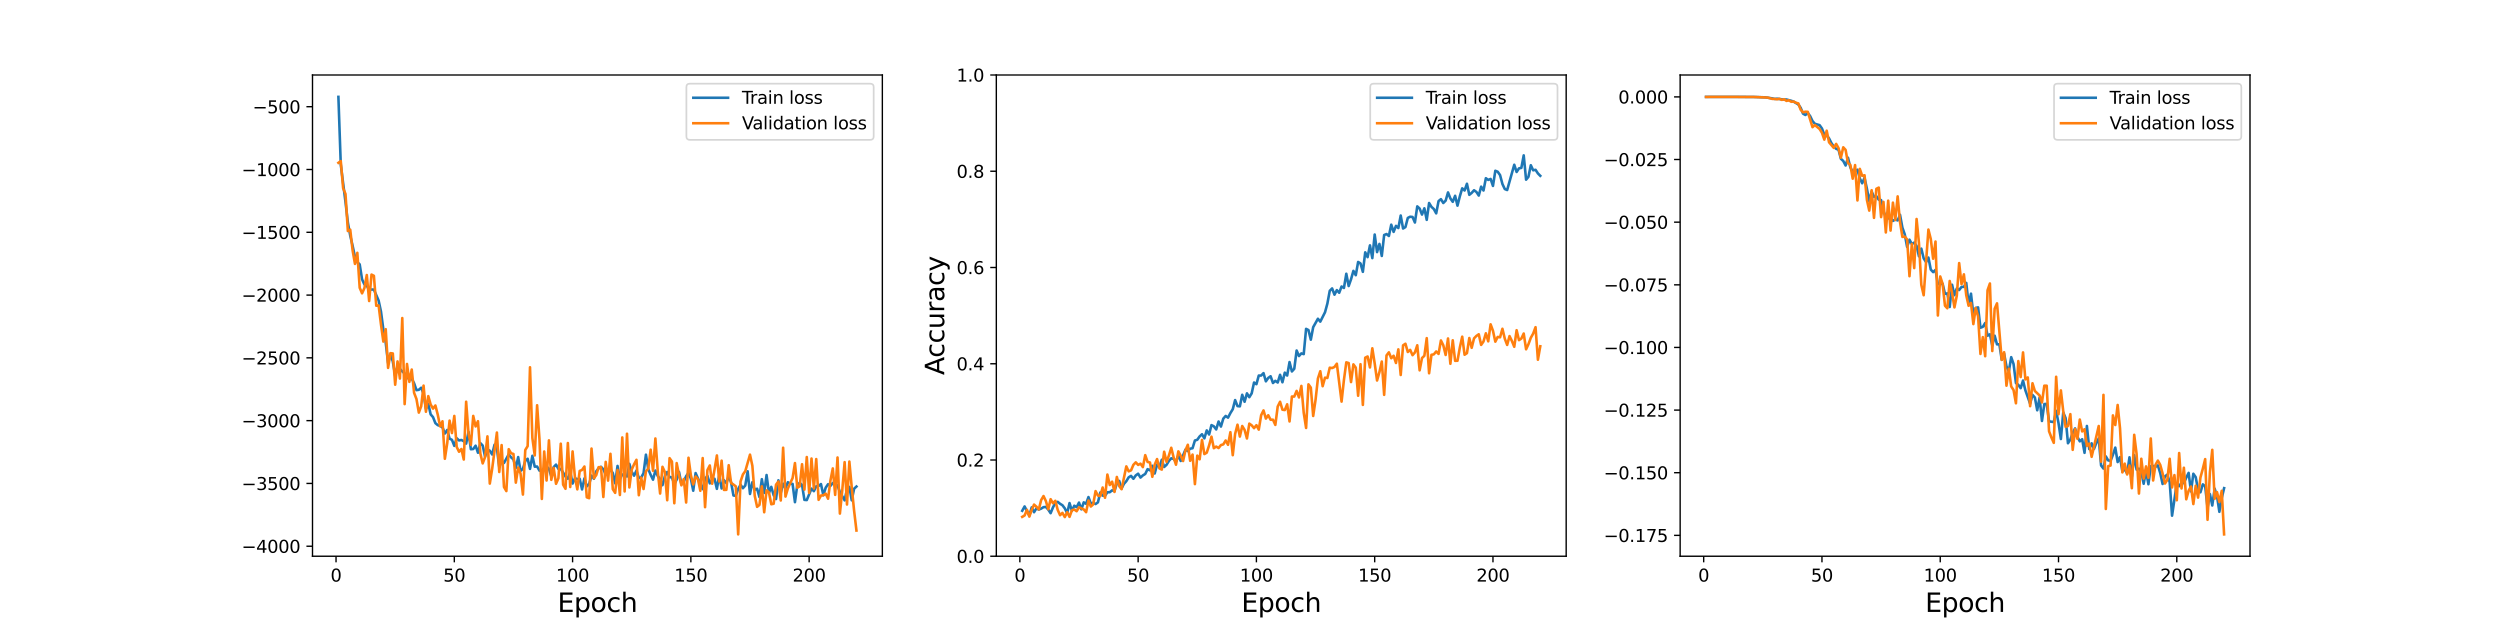 <?xml version="1.0" encoding="utf-8" standalone="no"?>
<!DOCTYPE svg PUBLIC "-//W3C//DTD SVG 1.1//EN"
  "http://www.w3.org/Graphics/SVG/1.1/DTD/svg11.dtd">
<svg height="360pt" version="1.1" viewBox="0 0 1440 360" width="1440pt" xmlns="http://www.w3.org/2000/svg" xmlns:xlink="http://www.w3.org/1999/xlink">
 <defs>
  <style type="text/css">*{stroke-linecap:butt;stroke-linejoin:round;}</style>
 </defs>
 <g id="figure_1">
  <g id="patch_1">
   <path d="M 0 360 
L 1440 360 
L 1440 0 
L 0 0 
z
" style="fill:#ffffff;"/>
  </g>
  <g id="axes_1">
   <g id="patch_2">
    <path d="M 180 320.4 
L 508.235 320.4 
L 508.235 43.2 
L 180 43.2 
z
" style="fill:#ffffff;"/>
   </g>
   <g id="matplotlib.axis_1">
    <g id="xtick_1">
     <g id="line2d_1">
      <defs>
       <path d="M 0 0 
L 0 3.5 
" id="m693c38eba0" style="stroke:#000000;stroke-width:0.8;"/>
      </defs>
      <g>
       <use style="stroke:#000000;stroke-width:0.8;" x="193.557" xlink:href="#m693c38eba0" y="320.4"/>
      </g>
     </g>
     <g id="text_1">
      <!-- 0 -->
      <g transform="translate(190.376 334.998)scale(0.1 -0.1)">
       <defs>
        <path d="M 2034 4250 
Q 1547 4250 1301 3770 
Q 1056 3291 1056 2328 
Q 1056 1369 1301 889 
Q 1547 409 2034 409 
Q 2525 409 2770 889 
Q 3016 1369 3016 2328 
Q 3016 3291 2770 3770 
Q 2525 4250 2034 4250 
z
M 2034 4750 
Q 2819 4750 3233 4129 
Q 3647 3509 3647 2328 
Q 3647 1150 3233 529 
Q 2819 -91 2034 -91 
Q 1250 -91 836 529 
Q 422 1150 422 2328 
Q 422 3509 836 4129 
Q 1250 4750 2034 4750 
z
" id="DejaVuSans-30" transform="scale(0.016)"/>
       </defs>
       <use xlink:href="#DejaVuSans-30"/>
      </g>
     </g>
    </g>
    <g id="xtick_2">
     <g id="line2d_2">
      <g>
       <use style="stroke:#000000;stroke-width:0.8;" x="261.684" xlink:href="#m693c38eba0" y="320.4"/>
      </g>
     </g>
     <g id="text_2">
      <!-- 50 -->
      <g transform="translate(255.322 334.998)scale(0.1 -0.1)">
       <defs>
        <path d="M 691 4666 
L 3169 4666 
L 3169 4134 
L 1269 4134 
L 1269 2991 
Q 1406 3038 1543 3061 
Q 1681 3084 1819 3084 
Q 2600 3084 3056 2656 
Q 3513 2228 3513 1497 
Q 3513 744 3044 326 
Q 2575 -91 1722 -91 
Q 1428 -91 1123 -41 
Q 819 9 494 109 
L 494 744 
Q 775 591 1075 516 
Q 1375 441 1709 441 
Q 2250 441 2565 725 
Q 2881 1009 2881 1497 
Q 2881 1984 2565 2268 
Q 2250 2553 1709 2553 
Q 1456 2553 1204 2497 
Q 953 2441 691 2322 
L 691 4666 
z
" id="DejaVuSans-35" transform="scale(0.016)"/>
       </defs>
       <use xlink:href="#DejaVuSans-35"/>
       <use x="63.623" xlink:href="#DejaVuSans-30"/>
      </g>
     </g>
    </g>
    <g id="xtick_3">
     <g id="line2d_3">
      <g>
       <use style="stroke:#000000;stroke-width:0.8;" x="329.811" xlink:href="#m693c38eba0" y="320.4"/>
      </g>
     </g>
     <g id="text_3">
      <!-- 100 -->
      <g transform="translate(320.267 334.998)scale(0.1 -0.1)">
       <defs>
        <path d="M 794 531 
L 1825 531 
L 1825 4091 
L 703 3866 
L 703 4441 
L 1819 4666 
L 2450 4666 
L 2450 531 
L 3481 531 
L 3481 0 
L 794 0 
L 794 531 
z
" id="DejaVuSans-31" transform="scale(0.016)"/>
       </defs>
       <use xlink:href="#DejaVuSans-31"/>
       <use x="63.623" xlink:href="#DejaVuSans-30"/>
       <use x="127.246" xlink:href="#DejaVuSans-30"/>
      </g>
     </g>
    </g>
    <g id="xtick_4">
     <g id="line2d_4">
      <g>
       <use style="stroke:#000000;stroke-width:0.8;" x="397.938" xlink:href="#m693c38eba0" y="320.4"/>
      </g>
     </g>
     <g id="text_4">
      <!-- 150 -->
      <g transform="translate(388.394 334.998)scale(0.1 -0.1)">
       <use xlink:href="#DejaVuSans-31"/>
       <use x="63.623" xlink:href="#DejaVuSans-35"/>
       <use x="127.246" xlink:href="#DejaVuSans-30"/>
      </g>
     </g>
    </g>
    <g id="xtick_5">
     <g id="line2d_5">
      <g>
       <use style="stroke:#000000;stroke-width:0.8;" x="466.065" xlink:href="#m693c38eba0" y="320.4"/>
      </g>
     </g>
     <g id="text_5">
      <!-- 200 -->
      <g transform="translate(456.521 334.998)scale(0.1 -0.1)">
       <defs>
        <path d="M 1228 531 
L 3431 531 
L 3431 0 
L 469 0 
L 469 531 
Q 828 903 1448 1529 
Q 2069 2156 2228 2338 
Q 2531 2678 2651 2914 
Q 2772 3150 2772 3378 
Q 2772 3750 2511 3984 
Q 2250 4219 1831 4219 
Q 1534 4219 1204 4116 
Q 875 4013 500 3803 
L 500 4441 
Q 881 4594 1212 4672 
Q 1544 4750 1819 4750 
Q 2544 4750 2975 4387 
Q 3406 4025 3406 3419 
Q 3406 3131 3298 2873 
Q 3191 2616 2906 2266 
Q 2828 2175 2409 1742 
Q 1991 1309 1228 531 
z
" id="DejaVuSans-32" transform="scale(0.016)"/>
       </defs>
       <use xlink:href="#DejaVuSans-32"/>
       <use x="63.623" xlink:href="#DejaVuSans-30"/>
       <use x="127.246" xlink:href="#DejaVuSans-30"/>
      </g>
     </g>
    </g>
    <g id="text_6">
     <!-- Epoch -->
     <g transform="translate(321.151 352.476)scale(0.15 -0.15)">
      <defs>
       <path d="M 628 4666 
L 3578 4666 
L 3578 4134 
L 1259 4134 
L 1259 2753 
L 3481 2753 
L 3481 2222 
L 1259 2222 
L 1259 531 
L 3634 531 
L 3634 0 
L 628 0 
L 628 4666 
z
" id="DejaVuSans-45" transform="scale(0.016)"/>
       <path d="M 1159 525 
L 1159 -1331 
L 581 -1331 
L 581 3500 
L 1159 3500 
L 1159 2969 
Q 1341 3281 1617 3432 
Q 1894 3584 2278 3584 
Q 2916 3584 3314 3078 
Q 3713 2572 3713 1747 
Q 3713 922 3314 415 
Q 2916 -91 2278 -91 
Q 1894 -91 1617 61 
Q 1341 213 1159 525 
z
M 3116 1747 
Q 3116 2381 2855 2742 
Q 2594 3103 2138 3103 
Q 1681 3103 1420 2742 
Q 1159 2381 1159 1747 
Q 1159 1113 1420 752 
Q 1681 391 2138 391 
Q 2594 391 2855 752 
Q 3116 1113 3116 1747 
z
" id="DejaVuSans-70" transform="scale(0.016)"/>
       <path d="M 1959 3097 
Q 1497 3097 1228 2736 
Q 959 2375 959 1747 
Q 959 1119 1226 758 
Q 1494 397 1959 397 
Q 2419 397 2687 759 
Q 2956 1122 2956 1747 
Q 2956 2369 2687 2733 
Q 2419 3097 1959 3097 
z
M 1959 3584 
Q 2709 3584 3137 3096 
Q 3566 2609 3566 1747 
Q 3566 888 3137 398 
Q 2709 -91 1959 -91 
Q 1206 -91 779 398 
Q 353 888 353 1747 
Q 353 2609 779 3096 
Q 1206 3584 1959 3584 
z
" id="DejaVuSans-6f" transform="scale(0.016)"/>
       <path d="M 3122 3366 
L 3122 2828 
Q 2878 2963 2633 3030 
Q 2388 3097 2138 3097 
Q 1578 3097 1268 2742 
Q 959 2388 959 1747 
Q 959 1106 1268 751 
Q 1578 397 2138 397 
Q 2388 397 2633 464 
Q 2878 531 3122 666 
L 3122 134 
Q 2881 22 2623 -34 
Q 2366 -91 2075 -91 
Q 1284 -91 818 406 
Q 353 903 353 1747 
Q 353 2603 823 3093 
Q 1294 3584 2113 3584 
Q 2378 3584 2631 3529 
Q 2884 3475 3122 3366 
z
" id="DejaVuSans-63" transform="scale(0.016)"/>
       <path d="M 3513 2113 
L 3513 0 
L 2938 0 
L 2938 2094 
Q 2938 2591 2744 2837 
Q 2550 3084 2163 3084 
Q 1697 3084 1428 2787 
Q 1159 2491 1159 1978 
L 1159 0 
L 581 0 
L 581 4863 
L 1159 4863 
L 1159 2956 
Q 1366 3272 1645 3428 
Q 1925 3584 2291 3584 
Q 2894 3584 3203 3211 
Q 3513 2838 3513 2113 
z
" id="DejaVuSans-68" transform="scale(0.016)"/>
      </defs>
      <use xlink:href="#DejaVuSans-45"/>
      <use x="63.184" xlink:href="#DejaVuSans-70"/>
      <use x="126.66" xlink:href="#DejaVuSans-6f"/>
      <use x="187.842" xlink:href="#DejaVuSans-63"/>
      <use x="242.822" xlink:href="#DejaVuSans-68"/>
     </g>
    </g>
   </g>
   <g id="matplotlib.axis_2">
    <g id="ytick_1">
     <g id="line2d_6">
      <defs>
       <path d="M 0 0 
L -3.5 0 
" id="m36fbbfbd11" style="stroke:#000000;stroke-width:0.8;"/>
      </defs>
      <g>
       <use style="stroke:#000000;stroke-width:0.8;" x="180" xlink:href="#m36fbbfbd11" y="314.617"/>
      </g>
     </g>
     <g id="text_7">
      <!-- −4000 -->
      <g transform="translate(139.17 318.416)scale(0.1 -0.1)">
       <defs>
        <path d="M 678 2272 
L 4684 2272 
L 4684 1741 
L 678 1741 
L 678 2272 
z
" id="DejaVuSans-2212" transform="scale(0.016)"/>
        <path d="M 2419 4116 
L 825 1625 
L 2419 1625 
L 2419 4116 
z
M 2253 4666 
L 3047 4666 
L 3047 1625 
L 3713 1625 
L 3713 1100 
L 3047 1100 
L 3047 0 
L 2419 0 
L 2419 1100 
L 313 1100 
L 313 1709 
L 2253 4666 
z
" id="DejaVuSans-34" transform="scale(0.016)"/>
       </defs>
       <use xlink:href="#DejaVuSans-2212"/>
       <use x="83.789" xlink:href="#DejaVuSans-34"/>
       <use x="147.412" xlink:href="#DejaVuSans-30"/>
       <use x="211.035" xlink:href="#DejaVuSans-30"/>
       <use x="274.658" xlink:href="#DejaVuSans-30"/>
      </g>
     </g>
    </g>
    <g id="ytick_2">
     <g id="line2d_7">
      <g>
       <use style="stroke:#000000;stroke-width:0.8;" x="180" xlink:href="#m36fbbfbd11" y="278.454"/>
      </g>
     </g>
     <g id="text_8">
      <!-- −3500 -->
      <g transform="translate(139.17 282.253)scale(0.1 -0.1)">
       <defs>
        <path d="M 2597 2516 
Q 3050 2419 3304 2112 
Q 3559 1806 3559 1356 
Q 3559 666 3084 287 
Q 2609 -91 1734 -91 
Q 1441 -91 1130 -33 
Q 819 25 488 141 
L 488 750 
Q 750 597 1062 519 
Q 1375 441 1716 441 
Q 2309 441 2620 675 
Q 2931 909 2931 1356 
Q 2931 1769 2642 2001 
Q 2353 2234 1838 2234 
L 1294 2234 
L 1294 2753 
L 1863 2753 
Q 2328 2753 2575 2939 
Q 2822 3125 2822 3475 
Q 2822 3834 2567 4026 
Q 2313 4219 1838 4219 
Q 1578 4219 1281 4162 
Q 984 4106 628 3988 
L 628 4550 
Q 988 4650 1302 4700 
Q 1616 4750 1894 4750 
Q 2613 4750 3031 4423 
Q 3450 4097 3450 3541 
Q 3450 3153 3228 2886 
Q 3006 2619 2597 2516 
z
" id="DejaVuSans-33" transform="scale(0.016)"/>
       </defs>
       <use xlink:href="#DejaVuSans-2212"/>
       <use x="83.789" xlink:href="#DejaVuSans-33"/>
       <use x="147.412" xlink:href="#DejaVuSans-35"/>
       <use x="211.035" xlink:href="#DejaVuSans-30"/>
       <use x="274.658" xlink:href="#DejaVuSans-30"/>
      </g>
     </g>
    </g>
    <g id="ytick_3">
     <g id="line2d_8">
      <g>
       <use style="stroke:#000000;stroke-width:0.8;" x="180" xlink:href="#m36fbbfbd11" y="242.29"/>
      </g>
     </g>
     <g id="text_9">
      <!-- −3000 -->
      <g transform="translate(139.17 246.089)scale(0.1 -0.1)">
       <use xlink:href="#DejaVuSans-2212"/>
       <use x="83.789" xlink:href="#DejaVuSans-33"/>
       <use x="147.412" xlink:href="#DejaVuSans-30"/>
       <use x="211.035" xlink:href="#DejaVuSans-30"/>
       <use x="274.658" xlink:href="#DejaVuSans-30"/>
      </g>
     </g>
    </g>
    <g id="ytick_4">
     <g id="line2d_9">
      <g>
       <use style="stroke:#000000;stroke-width:0.8;" x="180" xlink:href="#m36fbbfbd11" y="206.127"/>
      </g>
     </g>
     <g id="text_10">
      <!-- −2500 -->
      <g transform="translate(139.17 209.926)scale(0.1 -0.1)">
       <use xlink:href="#DejaVuSans-2212"/>
       <use x="83.789" xlink:href="#DejaVuSans-32"/>
       <use x="147.412" xlink:href="#DejaVuSans-35"/>
       <use x="211.035" xlink:href="#DejaVuSans-30"/>
       <use x="274.658" xlink:href="#DejaVuSans-30"/>
      </g>
     </g>
    </g>
    <g id="ytick_5">
     <g id="line2d_10">
      <g>
       <use style="stroke:#000000;stroke-width:0.8;" x="180" xlink:href="#m36fbbfbd11" y="169.963"/>
      </g>
     </g>
     <g id="text_11">
      <!-- −2000 -->
      <g transform="translate(139.17 173.762)scale(0.1 -0.1)">
       <use xlink:href="#DejaVuSans-2212"/>
       <use x="83.789" xlink:href="#DejaVuSans-32"/>
       <use x="147.412" xlink:href="#DejaVuSans-30"/>
       <use x="211.035" xlink:href="#DejaVuSans-30"/>
       <use x="274.658" xlink:href="#DejaVuSans-30"/>
      </g>
     </g>
    </g>
    <g id="ytick_6">
     <g id="line2d_11">
      <g>
       <use style="stroke:#000000;stroke-width:0.8;" x="180" xlink:href="#m36fbbfbd11" y="133.8"/>
      </g>
     </g>
     <g id="text_12">
      <!-- −1500 -->
      <g transform="translate(139.17 137.599)scale(0.1 -0.1)">
       <use xlink:href="#DejaVuSans-2212"/>
       <use x="83.789" xlink:href="#DejaVuSans-31"/>
       <use x="147.412" xlink:href="#DejaVuSans-35"/>
       <use x="211.035" xlink:href="#DejaVuSans-30"/>
       <use x="274.658" xlink:href="#DejaVuSans-30"/>
      </g>
     </g>
    </g>
    <g id="ytick_7">
     <g id="line2d_12">
      <g>
       <use style="stroke:#000000;stroke-width:0.8;" x="180" xlink:href="#m36fbbfbd11" y="97.636"/>
      </g>
     </g>
     <g id="text_13">
      <!-- −1000 -->
      <g transform="translate(139.17 101.435)scale(0.1 -0.1)">
       <use xlink:href="#DejaVuSans-2212"/>
       <use x="83.789" xlink:href="#DejaVuSans-31"/>
       <use x="147.412" xlink:href="#DejaVuSans-30"/>
       <use x="211.035" xlink:href="#DejaVuSans-30"/>
       <use x="274.658" xlink:href="#DejaVuSans-30"/>
      </g>
     </g>
    </g>
    <g id="ytick_8">
     <g id="line2d_13">
      <g>
       <use style="stroke:#000000;stroke-width:0.8;" x="180" xlink:href="#m36fbbfbd11" y="61.473"/>
      </g>
     </g>
     <g id="text_14">
      <!-- −500 -->
      <g transform="translate(145.533 65.272)scale(0.1 -0.1)">
       <use xlink:href="#DejaVuSans-2212"/>
       <use x="83.789" xlink:href="#DejaVuSans-35"/>
       <use x="147.412" xlink:href="#DejaVuSans-30"/>
       <use x="211.035" xlink:href="#DejaVuSans-30"/>
      </g>
     </g>
    </g>
   </g>
   <g id="line2d_14">
    <path clip-path="url(#p6c2addd344)" d="M 194.92 55.8 
L 196.282 94.756 
L 199.007 116.419 
L 200.37 128.118 
L 201.732 135.754 
L 203.095 141.532 
L 204.458 147.923 
L 205.82 151.052 
L 207.183 152.256 
L 208.545 160.89 
L 209.908 163.839 
L 211.27 164.529 
L 212.633 167.101 
L 213.995 166.75 
L 215.358 166.812 
L 218.083 173.127 
L 219.445 179.462 
L 220.808 189.79 
L 222.171 197.387 
L 223.533 209.106 
L 224.896 204.126 
L 226.258 208.188 
L 227.621 216.428 
L 228.983 211.26 
L 230.346 212.51 
L 231.708 213.924 
L 233.071 215.098 
L 234.433 217.058 
L 235.796 218.625 
L 237.158 218.078 
L 238.521 220.749 
L 239.884 224.721 
L 241.246 224.524 
L 242.609 223.353 
L 243.971 226.803 
L 245.334 235.54 
L 246.696 232.674 
L 248.059 238.67 
L 249.421 240.272 
L 250.784 243.736 
L 252.146 244.873 
L 253.509 245.299 
L 254.871 246.176 
L 256.234 249.714 
L 257.597 247.656 
L 258.959 252.684 
L 260.322 253.342 
L 261.684 256.82 
L 263.047 252.421 
L 264.409 253.693 
L 265.772 253.422 
L 267.134 254.159 
L 268.497 255.518 
L 269.859 248.815 
L 271.222 258.752 
L 272.584 258.622 
L 273.947 256.722 
L 275.31 260.776 
L 276.672 255.226 
L 278.035 256.654 
L 279.397 262.983 
L 280.76 258.97 
L 282.122 259.601 
L 283.485 261.789 
L 284.847 256.16 
L 286.21 258.222 
L 287.572 269.007 
L 288.935 265.497 
L 290.297 266.668 
L 293.022 261.731 
L 294.385 263.441 
L 295.748 264.618 
L 297.11 269.512 
L 298.473 263.272 
L 299.835 271.221 
L 301.198 270.072 
L 302.56 265.468 
L 303.923 264.248 
L 305.285 270.078 
L 306.648 262.542 
L 308.01 268.806 
L 309.373 268.716 
L 310.735 271.092 
L 312.098 271.175 
L 313.461 269.575 
L 314.823 268.726 
L 316.186 269.945 
L 317.548 274.447 
L 318.911 269.055 
L 320.273 267.621 
L 321.636 270.072 
L 322.998 270.137 
L 324.361 272.167 
L 325.723 274.504 
L 327.086 275.736 
L 328.448 271.805 
L 329.811 278.526 
L 331.174 275.477 
L 332.536 275.998 
L 333.899 275.749 
L 335.261 281.915 
L 336.624 275.541 
L 337.986 280.134 
L 339.349 278.838 
L 340.711 273.946 
L 342.074 275.764 
L 343.436 271.466 
L 344.799 269.764 
L 346.161 268.865 
L 347.524 270.313 
L 348.887 273.369 
L 351.612 270.455 
L 352.974 272.462 
L 354.337 278.408 
L 355.699 268.379 
L 357.062 275.885 
L 358.424 273.294 
L 359.787 273.779 
L 361.149 274.453 
L 362.512 267.188 
L 363.874 271.797 
L 365.237 273.991 
L 366.6 271.054 
L 367.962 275.329 
L 369.325 275.062 
L 370.687 272.529 
L 372.05 261.889 
L 373.412 270.226 
L 374.775 273.492 
L 376.137 276.296 
L 377.5 271.029 
L 378.862 274.181 
L 380.225 275.952 
L 381.587 279.46 
L 382.95 274.31 
L 384.313 271.874 
L 385.675 274.86 
L 387.038 274.978 
L 388.4 278.867 
L 389.763 276.291 
L 391.125 271.862 
L 392.488 278.79 
L 393.85 277.451 
L 395.213 274.268 
L 396.575 272.334 
L 397.938 275.779 
L 399.3 282.652 
L 400.663 272.487 
L 404.751 281.745 
L 406.113 275.806 
L 407.476 274.079 
L 408.838 278.429 
L 410.201 276.165 
L 411.563 275.744 
L 412.926 281.577 
L 414.288 273.716 
L 415.651 281.357 
L 417.013 276.575 
L 418.376 278.276 
L 419.738 274.328 
L 421.101 277.826 
L 422.464 285.387 
L 423.826 285.592 
L 425.189 281.643 
L 426.551 279.205 
L 427.914 281.208 
L 429.276 279.658 
L 430.639 271.467 
L 432.001 284.524 
L 433.364 277.754 
L 434.726 282.257 
L 436.089 281.501 
L 437.451 286.327 
L 438.814 276.009 
L 440.177 283.929 
L 441.539 273.611 
L 442.902 283.963 
L 444.264 280.426 
L 445.627 285.264 
L 446.989 287.464 
L 448.352 276.664 
L 449.714 283.956 
L 451.077 278.606 
L 452.439 281.356 
L 453.802 277.761 
L 455.164 278.623 
L 456.527 278.721 
L 457.89 289.251 
L 459.252 279.154 
L 460.615 278.166 
L 461.977 279.293 
L 463.34 287.929 
L 464.702 288.038 
L 467.427 281.439 
L 468.79 282.911 
L 470.152 280.114 
L 471.515 279.94 
L 472.877 278.823 
L 474.24 285.239 
L 475.603 280.896 
L 476.965 278.915 
L 478.328 279.863 
L 479.69 278.205 
L 481.053 278.775 
L 482.415 279.609 
L 483.778 283.41 
L 486.503 288.21 
L 487.865 281.67 
L 489.228 280.463 
L 490.59 288.175 
L 491.953 281.506 
L 493.316 280.243 
L 493.316 280.243 
" style="fill:none;stroke:#1f77b4;stroke-linecap:square;stroke-width:1.5;"/>
   </g>
   <g id="line2d_15">
    <path clip-path="url(#p6c2addd344)" d="M 194.92 93.788 
L 196.282 92.798 
L 197.645 108.409 
L 199.007 111.729 
L 200.37 133.079 
L 201.732 132.306 
L 203.095 144.195 
L 204.458 152.011 
L 205.82 145.625 
L 207.183 165.753 
L 208.545 168.955 
L 209.908 165.912 
L 211.27 158.417 
L 212.633 173.382 
L 213.995 158.166 
L 215.358 158.867 
L 216.72 176.091 
L 218.083 175.93 
L 219.445 186.909 
L 220.808 196.756 
L 222.171 189.607 
L 223.533 211.901 
L 224.896 203.426 
L 226.258 203.599 
L 227.621 221.594 
L 228.983 208.171 
L 230.346 218.038 
L 231.708 183.203 
L 233.071 232.771 
L 234.433 209.646 
L 235.796 219.965 
L 237.158 212.859 
L 238.521 226.271 
L 239.884 229.847 
L 241.246 237.668 
L 242.609 233.949 
L 243.971 222.11 
L 245.334 237.165 
L 246.696 228.168 
L 248.059 233.007 
L 249.421 235.366 
L 250.784 233.557 
L 252.146 238.84 
L 253.509 245.547 
L 254.871 242.665 
L 256.234 264.254 
L 257.597 255.282 
L 258.959 242.261 
L 260.322 249.434 
L 261.684 239.579 
L 263.047 257.424 
L 264.409 260.204 
L 265.772 258.628 
L 267.134 264.687 
L 268.497 231.394 
L 269.859 249.617 
L 271.222 256.217 
L 272.584 239.569 
L 273.947 245.628 
L 275.31 242.614 
L 276.672 261.204 
L 278.035 266.924 
L 279.397 263.233 
L 280.76 251.35 
L 282.122 278.547 
L 283.485 270.031 
L 286.21 249.147 
L 287.572 271.869 
L 288.935 256.378 
L 290.297 280.519 
L 291.66 282.858 
L 293.022 258.738 
L 294.385 261.075 
L 295.748 261.49 
L 297.11 278.002 
L 298.473 269.283 
L 299.835 272.8 
L 301.198 284.864 
L 302.56 259.206 
L 303.923 256.971 
L 305.285 211.555 
L 306.648 252.334 
L 308.01 262.343 
L 309.373 233.431 
L 310.735 253.006 
L 312.098 287.385 
L 313.461 260.062 
L 314.823 276.774 
L 316.186 253.65 
L 317.548 276.393 
L 318.911 269.477 
L 320.273 278.66 
L 321.636 275.501 
L 322.998 255.566 
L 324.361 279.173 
L 325.723 281.539 
L 327.086 255.196 
L 328.448 280.511 
L 329.811 260.021 
L 331.174 275.04 
L 332.536 281.87 
L 333.899 271.261 
L 335.261 270.709 
L 336.624 268.715 
L 337.986 286.442 
L 339.349 286.962 
L 340.711 258.377 
L 342.074 275.5 
L 343.436 273.65 
L 344.799 269.082 
L 346.161 269.102 
L 347.524 286.266 
L 348.887 266.04 
L 350.249 276.839 
L 351.612 261.397 
L 352.974 281.781 
L 354.337 283.886 
L 355.699 270.694 
L 357.062 285.103 
L 358.424 251.969 
L 359.787 283.07 
L 361.149 249.825 
L 362.512 280.766 
L 363.874 270.46 
L 365.237 267.415 
L 366.6 264.851 
L 367.962 285.244 
L 369.325 275.123 
L 370.687 281.669 
L 372.05 271.462 
L 373.412 269.951 
L 374.775 259.018 
L 376.137 271.18 
L 377.5 252.566 
L 378.862 271.449 
L 380.225 284.278 
L 381.587 268.882 
L 382.95 271.864 
L 384.313 288.131 
L 385.675 263.901 
L 387.038 265.883 
L 388.4 289.867 
L 389.763 266.742 
L 391.125 273.659 
L 392.488 279.549 
L 393.85 275.899 
L 395.213 289.438 
L 396.575 263.657 
L 397.938 273.726 
L 399.3 279.038 
L 400.663 274.458 
L 402.025 276.081 
L 403.388 282.69 
L 404.751 263.861 
L 406.113 292.13 
L 407.476 270.756 
L 408.838 268.103 
L 410.201 278.626 
L 412.926 262.336 
L 414.288 277.346 
L 415.651 265.34 
L 417.013 282.197 
L 418.376 282.143 
L 419.738 267.962 
L 421.101 278.182 
L 422.464 279.101 
L 423.826 280.162 
L 425.189 307.8 
L 426.551 277.35 
L 427.914 273.282 
L 429.276 271.395 
L 432.001 261.877 
L 433.364 268.307 
L 434.726 285.549 
L 436.089 291.936 
L 437.451 290.82 
L 438.814 280.134 
L 440.177 295.055 
L 441.539 282.452 
L 442.902 283.616 
L 444.264 290.459 
L 445.627 290.156 
L 446.989 279.167 
L 448.352 277.358 
L 449.714 288.28 
L 451.077 257.889 
L 452.439 286.033 
L 453.802 281.35 
L 456.527 275.373 
L 457.89 266.739 
L 459.252 280.94 
L 460.615 280.124 
L 461.977 267.395 
L 463.34 282.021 
L 464.702 263.264 
L 466.065 283.88 
L 467.427 264.121 
L 468.79 281.367 
L 470.152 264.434 
L 471.515 287.895 
L 472.877 285.432 
L 474.24 285.273 
L 475.603 284.341 
L 476.965 287.27 
L 478.328 276.813 
L 479.69 269.812 
L 481.053 285.048 
L 482.415 263.52 
L 483.778 295.818 
L 485.14 282.423 
L 486.503 266.2 
L 487.865 290.603 
L 489.228 265.856 
L 490.59 280.613 
L 491.953 294.092 
L 493.316 305.592 
L 493.316 305.592 
" style="fill:none;stroke:#ff7f0e;stroke-linecap:square;stroke-width:1.5;"/>
   </g>
   <g id="patch_3">
    <path d="M 180 320.4 
L 180 43.2 
" style="fill:none;stroke:#000000;stroke-linecap:square;stroke-linejoin:miter;stroke-width:0.8;"/>
   </g>
   <g id="patch_4">
    <path d="M 508.235 320.4 
L 508.235 43.2 
" style="fill:none;stroke:#000000;stroke-linecap:square;stroke-linejoin:miter;stroke-width:0.8;"/>
   </g>
   <g id="patch_5">
    <path d="M 180 320.4 
L 508.235 320.4 
" style="fill:none;stroke:#000000;stroke-linecap:square;stroke-linejoin:miter;stroke-width:0.8;"/>
   </g>
   <g id="patch_6">
    <path d="M 180 43.2 
L 508.235 43.2 
" style="fill:none;stroke:#000000;stroke-linecap:square;stroke-linejoin:miter;stroke-width:0.8;"/>
   </g>
   <g id="legend_1">
    <g id="patch_7">
     <path d="M 397.36 80.556 
L 501.235 80.556 
Q 503.235 80.556 503.235 78.556 
L 503.235 50.2 
Q 503.235 48.2 501.235 48.2 
L 397.36 48.2 
Q 395.36 48.2 395.36 50.2 
L 395.36 78.556 
Q 395.36 80.556 397.36 80.556 
z
" style="fill:#ffffff;opacity:0.8;stroke:#cccccc;stroke-linejoin:miter;"/>
    </g>
    <g id="line2d_16">
     <path d="M 399.36 56.298 
L 419.36 56.298 
" style="fill:none;stroke:#1f77b4;stroke-linecap:square;stroke-width:1.5;"/>
    </g>
    <g id="line2d_17"/>
    <g id="text_15">
     <!-- Train loss -->
     <g transform="translate(427.36 59.798)scale(0.1 -0.1)">
      <defs>
       <path d="M -19 4666 
L 3928 4666 
L 3928 4134 
L 2272 4134 
L 2272 0 
L 1638 0 
L 1638 4134 
L -19 4134 
L -19 4666 
z
" id="DejaVuSans-54" transform="scale(0.016)"/>
       <path d="M 2631 2963 
Q 2534 3019 2420 3045 
Q 2306 3072 2169 3072 
Q 1681 3072 1420 2755 
Q 1159 2438 1159 1844 
L 1159 0 
L 581 0 
L 581 3500 
L 1159 3500 
L 1159 2956 
Q 1341 3275 1631 3429 
Q 1922 3584 2338 3584 
Q 2397 3584 2469 3576 
Q 2541 3569 2628 3553 
L 2631 2963 
z
" id="DejaVuSans-72" transform="scale(0.016)"/>
       <path d="M 2194 1759 
Q 1497 1759 1228 1600 
Q 959 1441 959 1056 
Q 959 750 1161 570 
Q 1363 391 1709 391 
Q 2188 391 2477 730 
Q 2766 1069 2766 1631 
L 2766 1759 
L 2194 1759 
z
M 3341 1997 
L 3341 0 
L 2766 0 
L 2766 531 
Q 2569 213 2275 61 
Q 1981 -91 1556 -91 
Q 1019 -91 701 211 
Q 384 513 384 1019 
Q 384 1609 779 1909 
Q 1175 2209 1959 2209 
L 2766 2209 
L 2766 2266 
Q 2766 2663 2505 2880 
Q 2244 3097 1772 3097 
Q 1472 3097 1187 3025 
Q 903 2953 641 2809 
L 641 3341 
Q 956 3463 1253 3523 
Q 1550 3584 1831 3584 
Q 2591 3584 2966 3190 
Q 3341 2797 3341 1997 
z
" id="DejaVuSans-61" transform="scale(0.016)"/>
       <path d="M 603 3500 
L 1178 3500 
L 1178 0 
L 603 0 
L 603 3500 
z
M 603 4863 
L 1178 4863 
L 1178 4134 
L 603 4134 
L 603 4863 
z
" id="DejaVuSans-69" transform="scale(0.016)"/>
       <path d="M 3513 2113 
L 3513 0 
L 2938 0 
L 2938 2094 
Q 2938 2591 2744 2837 
Q 2550 3084 2163 3084 
Q 1697 3084 1428 2787 
Q 1159 2491 1159 1978 
L 1159 0 
L 581 0 
L 581 3500 
L 1159 3500 
L 1159 2956 
Q 1366 3272 1645 3428 
Q 1925 3584 2291 3584 
Q 2894 3584 3203 3211 
Q 3513 2838 3513 2113 
z
" id="DejaVuSans-6e" transform="scale(0.016)"/>
       <path id="DejaVuSans-20" transform="scale(0.016)"/>
       <path d="M 603 4863 
L 1178 4863 
L 1178 0 
L 603 0 
L 603 4863 
z
" id="DejaVuSans-6c" transform="scale(0.016)"/>
       <path d="M 2834 3397 
L 2834 2853 
Q 2591 2978 2328 3040 
Q 2066 3103 1784 3103 
Q 1356 3103 1142 2972 
Q 928 2841 928 2578 
Q 928 2378 1081 2264 
Q 1234 2150 1697 2047 
L 1894 2003 
Q 2506 1872 2764 1633 
Q 3022 1394 3022 966 
Q 3022 478 2636 193 
Q 2250 -91 1575 -91 
Q 1294 -91 989 -36 
Q 684 19 347 128 
L 347 722 
Q 666 556 975 473 
Q 1284 391 1588 391 
Q 1994 391 2212 530 
Q 2431 669 2431 922 
Q 2431 1156 2273 1281 
Q 2116 1406 1581 1522 
L 1381 1569 
Q 847 1681 609 1914 
Q 372 2147 372 2553 
Q 372 3047 722 3315 
Q 1072 3584 1716 3584 
Q 2034 3584 2315 3537 
Q 2597 3491 2834 3397 
z
" id="DejaVuSans-73" transform="scale(0.016)"/>
      </defs>
      <use xlink:href="#DejaVuSans-54"/>
      <use x="46.334" xlink:href="#DejaVuSans-72"/>
      <use x="87.447" xlink:href="#DejaVuSans-61"/>
      <use x="148.727" xlink:href="#DejaVuSans-69"/>
      <use x="176.51" xlink:href="#DejaVuSans-6e"/>
      <use x="239.889" xlink:href="#DejaVuSans-20"/>
      <use x="271.676" xlink:href="#DejaVuSans-6c"/>
      <use x="299.459" xlink:href="#DejaVuSans-6f"/>
      <use x="360.641" xlink:href="#DejaVuSans-73"/>
      <use x="412.74" xlink:href="#DejaVuSans-73"/>
     </g>
    </g>
    <g id="line2d_18">
     <path d="M 399.36 70.977 
L 419.36 70.977 
" style="fill:none;stroke:#ff7f0e;stroke-linecap:square;stroke-width:1.5;"/>
    </g>
    <g id="line2d_19"/>
    <g id="text_16">
     <!-- Validation loss -->
     <g transform="translate(427.36 74.477)scale(0.1 -0.1)">
      <defs>
       <path d="M 1831 0 
L 50 4666 
L 709 4666 
L 2188 738 
L 3669 4666 
L 4325 4666 
L 2547 0 
L 1831 0 
z
" id="DejaVuSans-56" transform="scale(0.016)"/>
       <path d="M 2906 2969 
L 2906 4863 
L 3481 4863 
L 3481 0 
L 2906 0 
L 2906 525 
Q 2725 213 2448 61 
Q 2172 -91 1784 -91 
Q 1150 -91 751 415 
Q 353 922 353 1747 
Q 353 2572 751 3078 
Q 1150 3584 1784 3584 
Q 2172 3584 2448 3432 
Q 2725 3281 2906 2969 
z
M 947 1747 
Q 947 1113 1208 752 
Q 1469 391 1925 391 
Q 2381 391 2643 752 
Q 2906 1113 2906 1747 
Q 2906 2381 2643 2742 
Q 2381 3103 1925 3103 
Q 1469 3103 1208 2742 
Q 947 2381 947 1747 
z
" id="DejaVuSans-64" transform="scale(0.016)"/>
       <path d="M 1172 4494 
L 1172 3500 
L 2356 3500 
L 2356 3053 
L 1172 3053 
L 1172 1153 
Q 1172 725 1289 603 
Q 1406 481 1766 481 
L 2356 481 
L 2356 0 
L 1766 0 
Q 1100 0 847 248 
Q 594 497 594 1153 
L 594 3053 
L 172 3053 
L 172 3500 
L 594 3500 
L 594 4494 
L 1172 4494 
z
" id="DejaVuSans-74" transform="scale(0.016)"/>
      </defs>
      <use xlink:href="#DejaVuSans-56"/>
      <use x="60.658" xlink:href="#DejaVuSans-61"/>
      <use x="121.938" xlink:href="#DejaVuSans-6c"/>
      <use x="149.721" xlink:href="#DejaVuSans-69"/>
      <use x="177.504" xlink:href="#DejaVuSans-64"/>
      <use x="240.98" xlink:href="#DejaVuSans-61"/>
      <use x="302.26" xlink:href="#DejaVuSans-74"/>
      <use x="341.469" xlink:href="#DejaVuSans-69"/>
      <use x="369.252" xlink:href="#DejaVuSans-6f"/>
      <use x="430.434" xlink:href="#DejaVuSans-6e"/>
      <use x="493.812" xlink:href="#DejaVuSans-20"/>
      <use x="525.6" xlink:href="#DejaVuSans-6c"/>
      <use x="553.383" xlink:href="#DejaVuSans-6f"/>
      <use x="614.564" xlink:href="#DejaVuSans-73"/>
      <use x="666.664" xlink:href="#DejaVuSans-73"/>
     </g>
    </g>
   </g>
  </g>
  <g id="axes_2">
   <g id="patch_8">
    <path d="M 573.882 320.4 
L 902.118 320.4 
L 902.118 43.2 
L 573.882 43.2 
z
" style="fill:#ffffff;"/>
   </g>
   <g id="matplotlib.axis_3">
    <g id="xtick_6">
     <g id="line2d_20">
      <g>
       <use style="stroke:#000000;stroke-width:0.8;" x="587.44" xlink:href="#m693c38eba0" y="320.4"/>
      </g>
     </g>
     <g id="text_17">
      <!-- 0 -->
      <g transform="translate(584.258 334.998)scale(0.1 -0.1)">
       <use xlink:href="#DejaVuSans-30"/>
      </g>
     </g>
    </g>
    <g id="xtick_7">
     <g id="line2d_21">
      <g>
       <use style="stroke:#000000;stroke-width:0.8;" x="655.566" xlink:href="#m693c38eba0" y="320.4"/>
      </g>
     </g>
     <g id="text_18">
      <!-- 50 -->
      <g transform="translate(649.204 334.998)scale(0.1 -0.1)">
       <use xlink:href="#DejaVuSans-35"/>
       <use x="63.623" xlink:href="#DejaVuSans-30"/>
      </g>
     </g>
    </g>
    <g id="xtick_8">
     <g id="line2d_22">
      <g>
       <use style="stroke:#000000;stroke-width:0.8;" x="723.693" xlink:href="#m693c38eba0" y="320.4"/>
      </g>
     </g>
     <g id="text_19">
      <!-- 100 -->
      <g transform="translate(714.15 334.998)scale(0.1 -0.1)">
       <use xlink:href="#DejaVuSans-31"/>
       <use x="63.623" xlink:href="#DejaVuSans-30"/>
       <use x="127.246" xlink:href="#DejaVuSans-30"/>
      </g>
     </g>
    </g>
    <g id="xtick_9">
     <g id="line2d_23">
      <g>
       <use style="stroke:#000000;stroke-width:0.8;" x="791.82" xlink:href="#m693c38eba0" y="320.4"/>
      </g>
     </g>
     <g id="text_20">
      <!-- 150 -->
      <g transform="translate(782.276 334.998)scale(0.1 -0.1)">
       <use xlink:href="#DejaVuSans-31"/>
       <use x="63.623" xlink:href="#DejaVuSans-35"/>
       <use x="127.246" xlink:href="#DejaVuSans-30"/>
      </g>
     </g>
    </g>
    <g id="xtick_10">
     <g id="line2d_24">
      <g>
       <use style="stroke:#000000;stroke-width:0.8;" x="859.947" xlink:href="#m693c38eba0" y="320.4"/>
      </g>
     </g>
     <g id="text_21">
      <!-- 200 -->
      <g transform="translate(850.403 334.998)scale(0.1 -0.1)">
       <use xlink:href="#DejaVuSans-32"/>
       <use x="63.623" xlink:href="#DejaVuSans-30"/>
       <use x="127.246" xlink:href="#DejaVuSans-30"/>
      </g>
     </g>
    </g>
    <g id="text_22">
     <!-- Epoch -->
     <g transform="translate(715.034 352.476)scale(0.15 -0.15)">
      <use xlink:href="#DejaVuSans-45"/>
      <use x="63.184" xlink:href="#DejaVuSans-70"/>
      <use x="126.66" xlink:href="#DejaVuSans-6f"/>
      <use x="187.842" xlink:href="#DejaVuSans-63"/>
      <use x="242.822" xlink:href="#DejaVuSans-68"/>
     </g>
    </g>
   </g>
   <g id="matplotlib.axis_4">
    <g id="ytick_9">
     <g id="line2d_25">
      <g>
       <use style="stroke:#000000;stroke-width:0.8;" x="573.882" xlink:href="#m36fbbfbd11" y="320.4"/>
      </g>
     </g>
     <g id="text_23">
      <!-- 0.0 -->
      <g transform="translate(550.979 324.199)scale(0.1 -0.1)">
       <defs>
        <path d="M 684 794 
L 1344 794 
L 1344 0 
L 684 0 
L 684 794 
z
" id="DejaVuSans-2e" transform="scale(0.016)"/>
       </defs>
       <use xlink:href="#DejaVuSans-30"/>
       <use x="63.623" xlink:href="#DejaVuSans-2e"/>
       <use x="95.41" xlink:href="#DejaVuSans-30"/>
      </g>
     </g>
    </g>
    <g id="ytick_10">
     <g id="line2d_26">
      <g>
       <use style="stroke:#000000;stroke-width:0.8;" x="573.882" xlink:href="#m36fbbfbd11" y="264.96"/>
      </g>
     </g>
     <g id="text_24">
      <!-- 0.2 -->
      <g transform="translate(550.979 268.759)scale(0.1 -0.1)">
       <use xlink:href="#DejaVuSans-30"/>
       <use x="63.623" xlink:href="#DejaVuSans-2e"/>
       <use x="95.41" xlink:href="#DejaVuSans-32"/>
      </g>
     </g>
    </g>
    <g id="ytick_11">
     <g id="line2d_27">
      <g>
       <use style="stroke:#000000;stroke-width:0.8;" x="573.882" xlink:href="#m36fbbfbd11" y="209.52"/>
      </g>
     </g>
     <g id="text_25">
      <!-- 0.4 -->
      <g transform="translate(550.979 213.319)scale(0.1 -0.1)">
       <use xlink:href="#DejaVuSans-30"/>
       <use x="63.623" xlink:href="#DejaVuSans-2e"/>
       <use x="95.41" xlink:href="#DejaVuSans-34"/>
      </g>
     </g>
    </g>
    <g id="ytick_12">
     <g id="line2d_28">
      <g>
       <use style="stroke:#000000;stroke-width:0.8;" x="573.882" xlink:href="#m36fbbfbd11" y="154.08"/>
      </g>
     </g>
     <g id="text_26">
      <!-- 0.6 -->
      <g transform="translate(550.979 157.879)scale(0.1 -0.1)">
       <defs>
        <path d="M 2113 2584 
Q 1688 2584 1439 2293 
Q 1191 2003 1191 1497 
Q 1191 994 1439 701 
Q 1688 409 2113 409 
Q 2538 409 2786 701 
Q 3034 994 3034 1497 
Q 3034 2003 2786 2293 
Q 2538 2584 2113 2584 
z
M 3366 4563 
L 3366 3988 
Q 3128 4100 2886 4159 
Q 2644 4219 2406 4219 
Q 1781 4219 1451 3797 
Q 1122 3375 1075 2522 
Q 1259 2794 1537 2939 
Q 1816 3084 2150 3084 
Q 2853 3084 3261 2657 
Q 3669 2231 3669 1497 
Q 3669 778 3244 343 
Q 2819 -91 2113 -91 
Q 1303 -91 875 529 
Q 447 1150 447 2328 
Q 447 3434 972 4092 
Q 1497 4750 2381 4750 
Q 2619 4750 2861 4703 
Q 3103 4656 3366 4563 
z
" id="DejaVuSans-36" transform="scale(0.016)"/>
       </defs>
       <use xlink:href="#DejaVuSans-30"/>
       <use x="63.623" xlink:href="#DejaVuSans-2e"/>
       <use x="95.41" xlink:href="#DejaVuSans-36"/>
      </g>
     </g>
    </g>
    <g id="ytick_13">
     <g id="line2d_29">
      <g>
       <use style="stroke:#000000;stroke-width:0.8;" x="573.882" xlink:href="#m36fbbfbd11" y="98.64"/>
      </g>
     </g>
     <g id="text_27">
      <!-- 0.8 -->
      <g transform="translate(550.979 102.439)scale(0.1 -0.1)">
       <defs>
        <path d="M 2034 2216 
Q 1584 2216 1326 1975 
Q 1069 1734 1069 1313 
Q 1069 891 1326 650 
Q 1584 409 2034 409 
Q 2484 409 2743 651 
Q 3003 894 3003 1313 
Q 3003 1734 2745 1975 
Q 2488 2216 2034 2216 
z
M 1403 2484 
Q 997 2584 770 2862 
Q 544 3141 544 3541 
Q 544 4100 942 4425 
Q 1341 4750 2034 4750 
Q 2731 4750 3128 4425 
Q 3525 4100 3525 3541 
Q 3525 3141 3298 2862 
Q 3072 2584 2669 2484 
Q 3125 2378 3379 2068 
Q 3634 1759 3634 1313 
Q 3634 634 3220 271 
Q 2806 -91 2034 -91 
Q 1263 -91 848 271 
Q 434 634 434 1313 
Q 434 1759 690 2068 
Q 947 2378 1403 2484 
z
M 1172 3481 
Q 1172 3119 1398 2916 
Q 1625 2713 2034 2713 
Q 2441 2713 2670 2916 
Q 2900 3119 2900 3481 
Q 2900 3844 2670 4047 
Q 2441 4250 2034 4250 
Q 1625 4250 1398 4047 
Q 1172 3844 1172 3481 
z
" id="DejaVuSans-38" transform="scale(0.016)"/>
       </defs>
       <use xlink:href="#DejaVuSans-30"/>
       <use x="63.623" xlink:href="#DejaVuSans-2e"/>
       <use x="95.41" xlink:href="#DejaVuSans-38"/>
      </g>
     </g>
    </g>
    <g id="ytick_14">
     <g id="line2d_30">
      <g>
       <use style="stroke:#000000;stroke-width:0.8;" x="573.882" xlink:href="#m36fbbfbd11" y="43.2"/>
      </g>
     </g>
     <g id="text_28">
      <!-- 1.0 -->
      <g transform="translate(550.979 46.999)scale(0.1 -0.1)">
       <use xlink:href="#DejaVuSans-31"/>
       <use x="63.623" xlink:href="#DejaVuSans-2e"/>
       <use x="95.41" xlink:href="#DejaVuSans-30"/>
      </g>
     </g>
    </g>
    <g id="text_29">
     <!-- Accuracy -->
     <g transform="translate(543.86 216.042)rotate(-90)scale(0.15 -0.15)">
      <defs>
       <path d="M 2188 4044 
L 1331 1722 
L 3047 1722 
L 2188 4044 
z
M 1831 4666 
L 2547 4666 
L 4325 0 
L 3669 0 
L 3244 1197 
L 1141 1197 
L 716 0 
L 50 0 
L 1831 4666 
z
" id="DejaVuSans-41" transform="scale(0.016)"/>
       <path d="M 544 1381 
L 544 3500 
L 1119 3500 
L 1119 1403 
Q 1119 906 1312 657 
Q 1506 409 1894 409 
Q 2359 409 2629 706 
Q 2900 1003 2900 1516 
L 2900 3500 
L 3475 3500 
L 3475 0 
L 2900 0 
L 2900 538 
Q 2691 219 2414 64 
Q 2138 -91 1772 -91 
Q 1169 -91 856 284 
Q 544 659 544 1381 
z
M 1991 3584 
L 1991 3584 
z
" id="DejaVuSans-75" transform="scale(0.016)"/>
       <path d="M 2059 -325 
Q 1816 -950 1584 -1140 
Q 1353 -1331 966 -1331 
L 506 -1331 
L 506 -850 
L 844 -850 
Q 1081 -850 1212 -737 
Q 1344 -625 1503 -206 
L 1606 56 
L 191 3500 
L 800 3500 
L 1894 763 
L 2988 3500 
L 3597 3500 
L 2059 -325 
z
" id="DejaVuSans-79" transform="scale(0.016)"/>
      </defs>
      <use xlink:href="#DejaVuSans-41"/>
      <use x="66.658" xlink:href="#DejaVuSans-63"/>
      <use x="121.639" xlink:href="#DejaVuSans-63"/>
      <use x="176.619" xlink:href="#DejaVuSans-75"/>
      <use x="239.998" xlink:href="#DejaVuSans-72"/>
      <use x="281.111" xlink:href="#DejaVuSans-61"/>
      <use x="342.391" xlink:href="#DejaVuSans-63"/>
      <use x="397.371" xlink:href="#DejaVuSans-79"/>
     </g>
    </g>
   </g>
   <g id="line2d_31">
    <path clip-path="url(#p480fedd071)" d="M 588.802 294.205 
L 590.165 291.71 
L 592.89 296.977 
L 594.252 292.264 
L 595.615 295.036 
L 596.977 292.819 
L 598.34 293.512 
L 599.702 292.957 
L 601.065 292.126 
L 602.428 291.987 
L 603.79 293.512 
L 605.153 295.591 
L 606.515 292.264 
L 607.878 289.631 
L 609.24 289.076 
L 610.603 290.185 
L 611.965 291.017 
L 613.328 292.819 
L 614.69 295.591 
L 616.053 289.769 
L 617.415 294.205 
L 618.778 291.294 
L 620.141 292.126 
L 621.503 289.492 
L 622.866 293.373 
L 624.228 289.354 
L 625.591 290.185 
L 626.953 286.304 
L 628.316 290.047 
L 629.678 289.631 
L 631.041 290.324 
L 632.403 289.354 
L 633.766 283.671 
L 635.128 285.473 
L 636.491 285.611 
L 637.853 283.532 
L 639.216 283.532 
L 640.579 282.424 
L 641.941 282.839 
L 643.304 278.404 
L 644.666 277.018 
L 646.029 281.315 
L 647.391 278.681 
L 648.754 277.157 
L 650.116 274.939 
L 651.479 274.108 
L 652.841 275.771 
L 654.204 273.83 
L 655.566 272.86 
L 656.929 275.078 
L 658.292 273.83 
L 659.654 272.999 
L 661.017 270.227 
L 662.379 270.92 
L 663.742 268.286 
L 665.104 272.722 
L 666.467 267.593 
L 667.829 268.979 
L 669.192 264.821 
L 670.554 268.979 
L 671.917 267.732 
L 673.279 265.514 
L 674.642 263.99 
L 676.005 264.267 
L 677.367 265.93 
L 678.73 262.327 
L 680.092 265.514 
L 682.817 259 
L 684.18 259.832 
L 685.542 258.446 
L 686.905 258.169 
L 688.267 253.733 
L 689.63 253.318 
L 690.992 251.377 
L 692.355 250.13 
L 693.718 252.486 
L 695.08 247.912 
L 696.443 250.268 
L 697.805 244.863 
L 699.168 245.556 
L 700.53 247.358 
L 701.893 242.784 
L 703.255 245.695 
L 704.618 241.121 
L 705.98 239.596 
L 707.343 240.566 
L 708.705 237.933 
L 710.068 235.715 
L 711.431 230.449 
L 712.793 233.914 
L 714.156 234.052 
L 715.518 227.399 
L 716.881 231.419 
L 718.243 226.568 
L 719.606 228.785 
L 720.968 226.568 
L 722.331 220.331 
L 723.693 221.301 
L 725.056 216.311 
L 726.418 216.311 
L 727.781 214.925 
L 729.144 219.638 
L 730.506 217.697 
L 731.869 216.727 
L 733.231 220.608 
L 734.594 219.361 
L 735.956 220.331 
L 737.319 215.896 
L 738.681 220.192 
L 740.044 214.648 
L 741.406 216.311 
L 742.769 208.55 
L 744.131 213.955 
L 745.494 212.431 
L 746.856 201.897 
L 748.219 205.085 
L 749.582 203.56 
L 750.944 203.976 
L 752.307 189.423 
L 753.669 190.116 
L 755.032 195.66 
L 756.394 188.453 
L 759.119 183.602 
L 760.482 185.265 
L 763.207 179.86 
L 764.569 174.87 
L 765.932 167.524 
L 767.295 166.138 
L 768.657 169.742 
L 770.02 167.108 
L 771.382 168.633 
L 772.745 165.029 
L 774.107 165.861 
L 775.47 157.684 
L 776.832 164.752 
L 778.195 160.871 
L 779.557 156.02 
L 780.92 158.515 
L 782.282 150.892 
L 783.645 151.724 
L 785.008 156.575 
L 786.37 145.348 
L 787.733 148.12 
L 789.095 141.329 
L 790.458 148.675 
L 791.82 135.092 
L 793.183 145.21 
L 794.545 140.497 
L 795.908 147.427 
L 797.27 135.369 
L 798.633 134.815 
L 799.995 135.923 
L 801.358 129.409 
L 802.721 133.567 
L 804.083 130.102 
L 805.446 131.35 
L 806.808 124.142 
L 808.171 131.627 
L 809.533 130.795 
L 810.896 125.528 
L 812.258 124.835 
L 813.621 124.974 
L 814.983 128.162 
L 816.346 118.876 
L 817.708 120.123 
L 819.071 123.588 
L 820.434 119.984 
L 821.796 126.637 
L 823.159 116.935 
L 824.521 119.153 
L 825.884 120.4 
L 827.246 122.895 
L 828.609 115.826 
L 829.971 114.718 
L 831.334 116.935 
L 832.696 115.549 
L 834.059 110.837 
L 835.421 114.302 
L 836.784 116.242 
L 838.147 112.777 
L 839.509 118.46 
L 840.872 113.054 
L 842.234 108.481 
L 843.597 109.728 
L 844.959 105.847 
L 846.322 112.223 
L 847.684 111.114 
L 849.047 109.589 
L 850.409 110.56 
L 851.772 112.639 
L 853.134 107.51 
L 854.497 109.728 
L 855.859 102.659 
L 857.222 103.63 
L 858.585 103.075 
L 859.947 107.095 
L 861.31 98.363 
L 862.672 98.917 
L 864.035 100.858 
L 865.397 105.986 
L 866.76 108.896 
L 868.122 109.451 
L 872.21 94.898 
L 873.572 99.056 
L 874.935 96.977 
L 876.298 96.7 
L 877.66 89.492 
L 879.023 103.491 
L 880.385 101.828 
L 881.748 95.175 
L 883.11 98.086 
L 884.473 97.808 
L 885.835 99.887 
L 887.198 101.273 
L 887.198 101.273 
" style="fill:none;stroke:#1f77b4;stroke-linecap:square;stroke-width:1.5;"/>
   </g>
   <g id="line2d_32">
    <path clip-path="url(#p480fedd071)" d="M 588.802 297.716 
L 590.165 296.922 
L 591.527 293.668 
L 592.89 297.565 
L 594.252 293.743 
L 595.615 290.641 
L 596.977 291.851 
L 598.34 293.459 
L 599.702 288.068 
L 601.065 285.722 
L 602.428 288.616 
L 603.79 293.365 
L 605.153 287.538 
L 606.515 289.865 
L 607.878 288.465 
L 609.24 293.705 
L 610.603 296.751 
L 611.965 295.427 
L 613.328 297.83 
L 614.69 295.011 
L 616.053 297.716 
L 617.415 293.914 
L 618.778 293.478 
L 620.141 294.462 
L 621.503 292.211 
L 624.228 293.422 
L 625.591 295.011 
L 626.953 288.295 
L 628.316 291.757 
L 629.678 290.546 
L 631.041 282.884 
L 632.403 285.457 
L 633.766 285.722 
L 635.128 280.803 
L 636.491 286.705 
L 637.853 273.349 
L 639.216 279.365 
L 640.579 277.454 
L 641.941 283.357 
L 643.304 274.73 
L 644.666 279.989 
L 646.029 281.786 
L 648.754 268.638 
L 650.116 271.495 
L 651.479 270.927 
L 652.841 267.73 
L 654.204 266.311 
L 655.566 267.786 
L 656.929 267.068 
L 658.292 269.054 
L 659.654 262.168 
L 661.017 266.084 
L 662.379 266.386 
L 663.742 274.635 
L 665.104 267.692 
L 666.467 264.419 
L 667.829 269.792 
L 669.192 270.492 
L 670.554 260.2 
L 671.917 266.027 
L 673.279 262.414 
L 674.642 257.911 
L 676.005 263.492 
L 677.367 267.673 
L 678.73 259.973 
L 680.092 262.489 
L 681.455 265.554 
L 682.817 259.405 
L 684.18 256.189 
L 685.542 265.422 
L 686.905 261.846 
L 688.267 278.854 
L 689.63 262.451 
L 690.992 264.551 
L 692.355 253.408 
L 693.718 261.543 
L 695.08 260.749 
L 696.443 256.549 
L 697.805 251.535 
L 699.168 258.157 
L 700.53 257.23 
L 701.893 258.062 
L 703.255 256.359 
L 704.618 255.962 
L 705.98 253.73 
L 707.343 256.208 
L 708.705 248.943 
L 710.068 262.186 
L 711.431 249.927 
L 712.793 244.63 
L 714.156 251.459 
L 715.518 245.386 
L 716.881 247.619 
L 718.243 252.557 
L 719.606 244.005 
L 720.968 244.989 
L 722.331 246.616 
L 723.693 244.914 
L 725.056 247.468 
L 726.418 239.181 
L 727.781 236.4 
L 729.144 241.111 
L 730.506 239.181 
L 731.869 241.773 
L 733.231 241.754 
L 734.594 244.743 
L 735.956 234.168 
L 737.319 231.424 
L 738.681 235.984 
L 740.044 236.192 
L 741.406 232.881 
L 742.769 242.757 
L 744.131 228.397 
L 745.494 228.416 
L 746.856 225.162 
L 748.219 228.927 
L 749.582 222.286 
L 750.944 237.762 
L 752.307 246.503 
L 753.669 221.378 
L 755.032 223.27 
L 756.394 239.597 
L 757.757 230.308 
L 759.119 218.049 
L 760.482 213.83 
L 761.844 222.457 
L 763.207 217.538 
L 764.569 217.708 
L 765.932 211.786 
L 767.295 211.995 
L 768.657 211.37 
L 770.02 209.497 
L 772.745 231.33 
L 774.107 218.805 
L 775.47 208.703 
L 776.832 209.119 
L 778.195 220.073 
L 779.557 209.876 
L 780.92 211.768 
L 782.282 227.943 
L 783.645 209.781 
L 785.008 233.222 
L 786.37 206.035 
L 787.733 205.335 
L 789.095 211.654 
L 790.458 200.624 
L 791.82 209.327 
L 793.183 219.165 
L 794.545 214.359 
L 795.908 208.249 
L 797.27 227.432 
L 798.633 204.73 
L 799.995 202.951 
L 801.358 206.338 
L 802.721 204.919 
L 804.083 209.081 
L 805.446 201.23 
L 806.808 215.986 
L 808.171 198.922 
L 809.533 197.995 
L 810.896 202.743 
L 812.258 201.532 
L 813.621 204.578 
L 814.983 203.027 
L 816.346 198.884 
L 817.708 213.319 
L 819.071 206.224 
L 820.434 204.938 
L 821.796 194.778 
L 823.159 215.003 
L 824.521 204.37 
L 825.884 204.105 
L 827.246 202.441 
L 828.609 203.859 
L 829.971 196.103 
L 831.334 198.884 
L 832.696 204.465 
L 834.059 194.968 
L 835.421 209.535 
L 836.784 196.008 
L 838.147 207.832 
L 839.509 207.795 
L 840.872 200.132 
L 842.234 193.927 
L 843.597 204.332 
L 844.959 203.405 
L 846.322 194.703 
L 847.684 200.341 
L 849.047 194.892 
L 850.409 193.492 
L 851.772 192.546 
L 853.134 198.657 
L 854.497 196.689 
L 855.859 191.978 
L 857.222 196.614 
L 858.585 186.814 
L 859.947 190.522 
L 861.31 196.803 
L 862.672 194.078 
L 864.035 194.286 
L 865.397 189.368 
L 866.76 195.081 
L 868.122 198.676 
L 869.485 193.586 
L 870.847 196.386 
L 872.21 199.754 
L 873.572 190.2 
L 874.935 195.932 
L 876.298 195.005 
L 877.66 192.111 
L 879.023 201.192 
L 880.385 198.259 
L 881.748 194.551 
L 883.11 192.149 
L 884.473 188.459 
L 885.835 207.208 
L 887.198 199.451 
L 887.198 199.451 
" style="fill:none;stroke:#ff7f0e;stroke-linecap:square;stroke-width:1.5;"/>
   </g>
   <g id="patch_9">
    <path d="M 573.882 320.4 
L 573.882 43.2 
" style="fill:none;stroke:#000000;stroke-linecap:square;stroke-linejoin:miter;stroke-width:0.8;"/>
   </g>
   <g id="patch_10">
    <path d="M 902.118 320.4 
L 902.118 43.2 
" style="fill:none;stroke:#000000;stroke-linecap:square;stroke-linejoin:miter;stroke-width:0.8;"/>
   </g>
   <g id="patch_11">
    <path d="M 573.882 320.4 
L 902.118 320.4 
" style="fill:none;stroke:#000000;stroke-linecap:square;stroke-linejoin:miter;stroke-width:0.8;"/>
   </g>
   <g id="patch_12">
    <path d="M 573.882 43.2 
L 902.118 43.2 
" style="fill:none;stroke:#000000;stroke-linecap:square;stroke-linejoin:miter;stroke-width:0.8;"/>
   </g>
   <g id="legend_2">
    <g id="patch_13">
     <path d="M 791.243 80.556 
L 895.118 80.556 
Q 897.118 80.556 897.118 78.556 
L 897.118 50.2 
Q 897.118 48.2 895.118 48.2 
L 791.243 48.2 
Q 789.243 48.2 789.243 50.2 
L 789.243 78.556 
Q 789.243 80.556 791.243 80.556 
z
" style="fill:#ffffff;opacity:0.8;stroke:#cccccc;stroke-linejoin:miter;"/>
    </g>
    <g id="line2d_33">
     <path d="M 793.243 56.298 
L 813.243 56.298 
" style="fill:none;stroke:#1f77b4;stroke-linecap:square;stroke-width:1.5;"/>
    </g>
    <g id="line2d_34"/>
    <g id="text_30">
     <!-- Train loss -->
     <g transform="translate(821.243 59.798)scale(0.1 -0.1)">
      <use xlink:href="#DejaVuSans-54"/>
      <use x="46.334" xlink:href="#DejaVuSans-72"/>
      <use x="87.447" xlink:href="#DejaVuSans-61"/>
      <use x="148.727" xlink:href="#DejaVuSans-69"/>
      <use x="176.51" xlink:href="#DejaVuSans-6e"/>
      <use x="239.889" xlink:href="#DejaVuSans-20"/>
      <use x="271.676" xlink:href="#DejaVuSans-6c"/>
      <use x="299.459" xlink:href="#DejaVuSans-6f"/>
      <use x="360.641" xlink:href="#DejaVuSans-73"/>
      <use x="412.74" xlink:href="#DejaVuSans-73"/>
     </g>
    </g>
    <g id="line2d_35">
     <path d="M 793.243 70.977 
L 813.243 70.977 
" style="fill:none;stroke:#ff7f0e;stroke-linecap:square;stroke-width:1.5;"/>
    </g>
    <g id="line2d_36"/>
    <g id="text_31">
     <!-- Validation loss -->
     <g transform="translate(821.243 74.477)scale(0.1 -0.1)">
      <use xlink:href="#DejaVuSans-56"/>
      <use x="60.658" xlink:href="#DejaVuSans-61"/>
      <use x="121.938" xlink:href="#DejaVuSans-6c"/>
      <use x="149.721" xlink:href="#DejaVuSans-69"/>
      <use x="177.504" xlink:href="#DejaVuSans-64"/>
      <use x="240.98" xlink:href="#DejaVuSans-61"/>
      <use x="302.26" xlink:href="#DejaVuSans-74"/>
      <use x="341.469" xlink:href="#DejaVuSans-69"/>
      <use x="369.252" xlink:href="#DejaVuSans-6f"/>
      <use x="430.434" xlink:href="#DejaVuSans-6e"/>
      <use x="493.812" xlink:href="#DejaVuSans-20"/>
      <use x="525.6" xlink:href="#DejaVuSans-6c"/>
      <use x="553.383" xlink:href="#DejaVuSans-6f"/>
      <use x="614.564" xlink:href="#DejaVuSans-73"/>
      <use x="666.664" xlink:href="#DejaVuSans-73"/>
     </g>
    </g>
   </g>
  </g>
  <g id="axes_3">
   <g id="patch_14">
    <path d="M 967.765 320.4 
L 1296 320.4 
L 1296 43.2 
L 967.765 43.2 
z
" style="fill:#ffffff;"/>
   </g>
   <g id="matplotlib.axis_5">
    <g id="xtick_11">
     <g id="line2d_37">
      <g>
       <use style="stroke:#000000;stroke-width:0.8;" x="981.322" xlink:href="#m693c38eba0" y="320.4"/>
      </g>
     </g>
     <g id="text_32">
      <!-- 0 -->
      <g transform="translate(978.141 334.998)scale(0.1 -0.1)">
       <use xlink:href="#DejaVuSans-30"/>
      </g>
     </g>
    </g>
    <g id="xtick_12">
     <g id="line2d_38">
      <g>
       <use style="stroke:#000000;stroke-width:0.8;" x="1049.449" xlink:href="#m693c38eba0" y="320.4"/>
      </g>
     </g>
     <g id="text_33">
      <!-- 50 -->
      <g transform="translate(1043.086 334.998)scale(0.1 -0.1)">
       <use xlink:href="#DejaVuSans-35"/>
       <use x="63.623" xlink:href="#DejaVuSans-30"/>
      </g>
     </g>
    </g>
    <g id="xtick_13">
     <g id="line2d_39">
      <g>
       <use style="stroke:#000000;stroke-width:0.8;" x="1117.576" xlink:href="#m693c38eba0" y="320.4"/>
      </g>
     </g>
     <g id="text_34">
      <!-- 100 -->
      <g transform="translate(1108.032 334.998)scale(0.1 -0.1)">
       <use xlink:href="#DejaVuSans-31"/>
       <use x="63.623" xlink:href="#DejaVuSans-30"/>
       <use x="127.246" xlink:href="#DejaVuSans-30"/>
      </g>
     </g>
    </g>
    <g id="xtick_14">
     <g id="line2d_40">
      <g>
       <use style="stroke:#000000;stroke-width:0.8;" x="1185.703" xlink:href="#m693c38eba0" y="320.4"/>
      </g>
     </g>
     <g id="text_35">
      <!-- 150 -->
      <g transform="translate(1176.159 334.998)scale(0.1 -0.1)">
       <use xlink:href="#DejaVuSans-31"/>
       <use x="63.623" xlink:href="#DejaVuSans-35"/>
       <use x="127.246" xlink:href="#DejaVuSans-30"/>
      </g>
     </g>
    </g>
    <g id="xtick_15">
     <g id="line2d_41">
      <g>
       <use style="stroke:#000000;stroke-width:0.8;" x="1253.829" xlink:href="#m693c38eba0" y="320.4"/>
      </g>
     </g>
     <g id="text_36">
      <!-- 200 -->
      <g transform="translate(1244.286 334.998)scale(0.1 -0.1)">
       <use xlink:href="#DejaVuSans-32"/>
       <use x="63.623" xlink:href="#DejaVuSans-30"/>
       <use x="127.246" xlink:href="#DejaVuSans-30"/>
      </g>
     </g>
    </g>
    <g id="text_37">
     <!-- Epoch -->
     <g transform="translate(1108.916 352.476)scale(0.15 -0.15)">
      <use xlink:href="#DejaVuSans-45"/>
      <use x="63.184" xlink:href="#DejaVuSans-70"/>
      <use x="126.66" xlink:href="#DejaVuSans-6f"/>
      <use x="187.842" xlink:href="#DejaVuSans-63"/>
      <use x="242.822" xlink:href="#DejaVuSans-68"/>
     </g>
    </g>
   </g>
   <g id="matplotlib.axis_6">
    <g id="ytick_15">
     <g id="line2d_42">
      <g>
       <use style="stroke:#000000;stroke-width:0.8;" x="967.765" xlink:href="#m36fbbfbd11" y="308.369"/>
      </g>
     </g>
     <g id="text_38">
      <!-- −0.175 -->
      <g transform="translate(923.757 312.168)scale(0.1 -0.1)">
       <defs>
        <path d="M 525 4666 
L 3525 4666 
L 3525 4397 
L 1831 0 
L 1172 0 
L 2766 4134 
L 525 4134 
L 525 4666 
z
" id="DejaVuSans-37" transform="scale(0.016)"/>
       </defs>
       <use xlink:href="#DejaVuSans-2212"/>
       <use x="83.789" xlink:href="#DejaVuSans-30"/>
       <use x="147.412" xlink:href="#DejaVuSans-2e"/>
       <use x="179.199" xlink:href="#DejaVuSans-31"/>
       <use x="242.822" xlink:href="#DejaVuSans-37"/>
       <use x="306.445" xlink:href="#DejaVuSans-35"/>
      </g>
     </g>
    </g>
    <g id="ytick_16">
     <g id="line2d_43">
      <g>
       <use style="stroke:#000000;stroke-width:0.8;" x="967.765" xlink:href="#m36fbbfbd11" y="272.288"/>
      </g>
     </g>
     <g id="text_39">
      <!-- −0.150 -->
      <g transform="translate(923.757 276.088)scale(0.1 -0.1)">
       <use xlink:href="#DejaVuSans-2212"/>
       <use x="83.789" xlink:href="#DejaVuSans-30"/>
       <use x="147.412" xlink:href="#DejaVuSans-2e"/>
       <use x="179.199" xlink:href="#DejaVuSans-31"/>
       <use x="242.822" xlink:href="#DejaVuSans-35"/>
       <use x="306.445" xlink:href="#DejaVuSans-30"/>
      </g>
     </g>
    </g>
    <g id="ytick_17">
     <g id="line2d_44">
      <g>
       <use style="stroke:#000000;stroke-width:0.8;" x="967.765" xlink:href="#m36fbbfbd11" y="236.208"/>
      </g>
     </g>
     <g id="text_40">
      <!-- −0.125 -->
      <g transform="translate(923.757 240.007)scale(0.1 -0.1)">
       <use xlink:href="#DejaVuSans-2212"/>
       <use x="83.789" xlink:href="#DejaVuSans-30"/>
       <use x="147.412" xlink:href="#DejaVuSans-2e"/>
       <use x="179.199" xlink:href="#DejaVuSans-31"/>
       <use x="242.822" xlink:href="#DejaVuSans-32"/>
       <use x="306.445" xlink:href="#DejaVuSans-35"/>
      </g>
     </g>
    </g>
    <g id="ytick_18">
     <g id="line2d_45">
      <g>
       <use style="stroke:#000000;stroke-width:0.8;" x="967.765" xlink:href="#m36fbbfbd11" y="200.127"/>
      </g>
     </g>
     <g id="text_41">
      <!-- −0.100 -->
      <g transform="translate(923.757 203.927)scale(0.1 -0.1)">
       <use xlink:href="#DejaVuSans-2212"/>
       <use x="83.789" xlink:href="#DejaVuSans-30"/>
       <use x="147.412" xlink:href="#DejaVuSans-2e"/>
       <use x="179.199" xlink:href="#DejaVuSans-31"/>
       <use x="242.822" xlink:href="#DejaVuSans-30"/>
       <use x="306.445" xlink:href="#DejaVuSans-30"/>
      </g>
     </g>
    </g>
    <g id="ytick_19">
     <g id="line2d_46">
      <g>
       <use style="stroke:#000000;stroke-width:0.8;" x="967.765" xlink:href="#m36fbbfbd11" y="164.047"/>
      </g>
     </g>
     <g id="text_42">
      <!-- −0.075 -->
      <g transform="translate(923.757 167.846)scale(0.1 -0.1)">
       <use xlink:href="#DejaVuSans-2212"/>
       <use x="83.789" xlink:href="#DejaVuSans-30"/>
       <use x="147.412" xlink:href="#DejaVuSans-2e"/>
       <use x="179.199" xlink:href="#DejaVuSans-30"/>
       <use x="242.822" xlink:href="#DejaVuSans-37"/>
       <use x="306.445" xlink:href="#DejaVuSans-35"/>
      </g>
     </g>
    </g>
    <g id="ytick_20">
     <g id="line2d_47">
      <g>
       <use style="stroke:#000000;stroke-width:0.8;" x="967.765" xlink:href="#m36fbbfbd11" y="127.966"/>
      </g>
     </g>
     <g id="text_43">
      <!-- −0.050 -->
      <g transform="translate(923.757 131.766)scale(0.1 -0.1)">
       <use xlink:href="#DejaVuSans-2212"/>
       <use x="83.789" xlink:href="#DejaVuSans-30"/>
       <use x="147.412" xlink:href="#DejaVuSans-2e"/>
       <use x="179.199" xlink:href="#DejaVuSans-30"/>
       <use x="242.822" xlink:href="#DejaVuSans-35"/>
       <use x="306.445" xlink:href="#DejaVuSans-30"/>
      </g>
     </g>
    </g>
    <g id="ytick_21">
     <g id="line2d_48">
      <g>
       <use style="stroke:#000000;stroke-width:0.8;" x="967.765" xlink:href="#m36fbbfbd11" y="91.886"/>
      </g>
     </g>
     <g id="text_44">
      <!-- −0.025 -->
      <g transform="translate(923.757 95.685)scale(0.1 -0.1)">
       <use xlink:href="#DejaVuSans-2212"/>
       <use x="83.789" xlink:href="#DejaVuSans-30"/>
       <use x="147.412" xlink:href="#DejaVuSans-2e"/>
       <use x="179.199" xlink:href="#DejaVuSans-30"/>
       <use x="242.822" xlink:href="#DejaVuSans-32"/>
       <use x="306.445" xlink:href="#DejaVuSans-35"/>
      </g>
     </g>
    </g>
    <g id="ytick_22">
     <g id="line2d_49">
      <g>
       <use style="stroke:#000000;stroke-width:0.8;" x="967.765" xlink:href="#m36fbbfbd11" y="55.805"/>
      </g>
     </g>
     <g id="text_45">
      <!-- 0.000 -->
      <g transform="translate(932.137 59.605)scale(0.1 -0.1)">
       <use xlink:href="#DejaVuSans-30"/>
       <use x="63.623" xlink:href="#DejaVuSans-2e"/>
       <use x="95.41" xlink:href="#DejaVuSans-30"/>
       <use x="159.033" xlink:href="#DejaVuSans-30"/>
       <use x="222.656" xlink:href="#DejaVuSans-30"/>
      </g>
     </g>
    </g>
   </g>
   <g id="line2d_50">
    <path clip-path="url(#p4fcc5497ad)" d="M 982.684 55.8 
L 1008.573 55.838 
L 1011.298 55.884 
L 1015.385 56.026 
L 1016.748 56.051 
L 1020.836 56.669 
L 1022.198 56.995 
L 1023.561 56.846 
L 1026.286 57.196 
L 1027.648 57.326 
L 1029.011 57.31 
L 1031.736 58.042 
L 1033.098 58.516 
L 1035.823 60.146 
L 1037.186 62.107 
L 1038.549 65.477 
L 1039.911 66.227 
L 1041.274 65.06 
L 1042.636 66.864 
L 1043.999 69.725 
L 1045.361 71.299 
L 1048.086 72.084 
L 1049.449 74.023 
L 1050.811 77.621 
L 1052.174 78.029 
L 1053.536 79.711 
L 1054.899 82.429 
L 1056.262 84.425 
L 1057.624 85.727 
L 1058.987 86.191 
L 1060.349 91.457 
L 1061.712 92.718 
L 1063.074 95.325 
L 1064.437 90.849 
L 1065.799 96.405 
L 1067.162 99.08 
L 1068.524 98.813 
L 1069.887 97.755 
L 1071.249 102.751 
L 1072.612 105.564 
L 1073.975 102.392 
L 1075.337 108.724 
L 1076.7 115.883 
L 1078.062 110.334 
L 1079.425 113.412 
L 1080.787 112.996 
L 1082.15 115.023 
L 1083.512 115.26 
L 1084.875 121.576 
L 1086.237 125.028 
L 1087.6 125.79 
L 1088.962 125.516 
L 1090.325 127.239 
L 1091.687 126.441 
L 1093.05 126.958 
L 1094.413 123.731 
L 1095.775 131.115 
L 1097.138 134.995 
L 1098.5 142.204 
L 1099.863 138.063 
L 1101.225 140.587 
L 1102.588 139.731 
L 1103.95 141.642 
L 1105.313 147.611 
L 1106.675 143.213 
L 1108.038 148.8 
L 1109.4 150.982 
L 1110.763 148.347 
L 1112.126 155.286 
L 1113.488 156.734 
L 1114.851 155.456 
L 1116.213 163.662 
L 1117.576 163.409 
L 1118.938 163.444 
L 1120.301 169.257 
L 1121.663 168.989 
L 1123.026 176.825 
L 1124.388 164.014 
L 1125.751 170.021 
L 1127.113 166.161 
L 1128.476 167.056 
L 1129.839 165.283 
L 1131.201 165.213 
L 1132.564 162.975 
L 1133.926 175.301 
L 1135.289 169.158 
L 1136.651 181.153 
L 1138.014 177.37 
L 1139.376 177.048 
L 1140.739 188.769 
L 1142.101 188.273 
L 1143.464 186.05 
L 1144.826 193.371 
L 1146.189 192.556 
L 1147.552 199.069 
L 1148.914 193.357 
L 1150.277 198.343 
L 1151.639 198.319 
L 1153.002 207.284 
L 1154.364 203.742 
L 1155.727 211.024 
L 1157.089 213.848 
L 1158.452 205.731 
L 1159.814 209.69 
L 1161.177 220.619 
L 1162.539 221.665 
L 1163.902 223.569 
L 1165.265 219.182 
L 1166.627 224.843 
L 1169.352 232.519 
L 1170.715 227.457 
L 1172.077 228.962 
L 1173.44 236.323 
L 1174.802 229.066 
L 1176.165 242.469 
L 1177.527 232.747 
L 1178.89 232.628 
L 1180.252 242.71 
L 1182.978 243.112 
L 1184.34 236.619 
L 1185.703 243.74 
L 1187.065 252.872 
L 1188.428 237.583 
L 1189.79 240.825 
L 1191.153 255.312 
L 1192.515 253.19 
L 1193.878 249.346 
L 1195.24 246.771 
L 1196.603 251.655 
L 1197.965 254.212 
L 1199.328 252.996 
L 1200.69 260.829 
L 1202.053 245.359 
L 1203.416 258.653 
L 1204.778 255.353 
L 1206.141 258.578 
L 1207.503 255.096 
L 1208.866 252.548 
L 1210.228 268.133 
L 1211.591 269.89 
L 1212.953 262.895 
L 1214.316 265.176 
L 1215.678 265.455 
L 1217.041 261.957 
L 1218.403 257.826 
L 1219.766 266.145 
L 1221.129 263.283 
L 1222.491 271.531 
L 1223.854 270.284 
L 1225.216 272.699 
L 1226.579 263.413 
L 1227.941 274.629 
L 1229.304 262.159 
L 1230.666 270.484 
L 1232.029 269.964 
L 1233.391 271.919 
L 1234.754 278.647 
L 1236.116 271.188 
L 1237.479 278.927 
L 1238.842 268.497 
L 1240.204 268.376 
L 1241.567 268.91 
L 1242.929 268.036 
L 1244.292 272.489 
L 1245.654 278.773 
L 1247.017 274.371 
L 1248.379 273.38 
L 1249.742 277.732 
L 1251.104 297.029 
L 1253.829 278.381 
L 1255.192 280.06 
L 1256.555 277.989 
L 1257.917 278.299 
L 1259.28 275.113 
L 1260.642 272.373 
L 1262.005 283.06 
L 1263.367 272.881 
L 1264.73 274.845 
L 1266.092 282.274 
L 1267.455 283.563 
L 1268.817 278.989 
L 1270.18 280.088 
L 1271.542 292.458 
L 1272.905 284.574 
L 1274.268 291.16 
L 1275.63 281.448 
L 1276.993 285.72 
L 1278.355 294.8 
L 1279.718 286.914 
L 1281.08 281.171 
L 1281.08 281.171 
" style="fill:none;stroke:#1f77b4;stroke-linecap:square;stroke-width:1.5;"/>
   </g>
   <g id="line2d_51">
    <path clip-path="url(#p4fcc5497ad)" d="M 982.684 55.848 
L 986.772 55.806 
L 1009.935 55.85 
L 1018.11 56.195 
L 1020.836 56.972 
L 1022.198 56.973 
L 1023.561 57.207 
L 1024.923 56.882 
L 1026.286 57.537 
L 1027.648 57.178 
L 1029.011 58.114 
L 1030.373 57.766 
L 1031.736 58.619 
L 1033.098 58.472 
L 1034.461 59.207 
L 1035.823 59.53 
L 1037.186 63.199 
L 1038.549 64.678 
L 1039.911 64.348 
L 1041.274 64.414 
L 1043.999 73.249 
L 1045.361 72.018 
L 1048.086 74.293 
L 1049.449 76.496 
L 1050.811 80.431 
L 1052.174 75.284 
L 1053.536 81.966 
L 1056.262 85.187 
L 1057.624 82.892 
L 1058.987 85.309 
L 1060.349 90.829 
L 1061.712 84.85 
L 1063.074 86.346 
L 1064.437 93.96 
L 1065.799 94.933 
L 1067.162 102.926 
L 1068.524 95.094 
L 1069.887 115.453 
L 1071.249 97.27 
L 1072.612 101.255 
L 1073.975 100.95 
L 1075.337 115.152 
L 1076.7 121.316 
L 1078.062 109.564 
L 1079.425 125.491 
L 1080.787 108.756 
L 1082.15 108.051 
L 1083.512 125.05 
L 1084.875 116.283 
L 1086.237 133.89 
L 1087.6 115.582 
L 1088.962 132.809 
L 1090.325 116.722 
L 1091.687 126.724 
L 1093.05 113.116 
L 1094.413 127.909 
L 1095.775 136.446 
L 1097.138 136.305 
L 1098.5 137.885 
L 1099.863 159.096 
L 1101.225 140.481 
L 1102.588 154.408 
L 1103.95 126.146 
L 1105.313 139.897 
L 1106.675 164.076 
L 1108.038 170.058 
L 1110.763 132.231 
L 1112.126 137.679 
L 1113.488 149.026 
L 1114.851 139.129 
L 1116.213 181.723 
L 1117.576 159.243 
L 1118.938 163.519 
L 1120.301 176.099 
L 1121.663 177.569 
L 1123.026 161.847 
L 1124.388 168.726 
L 1125.751 177.059 
L 1127.113 170.35 
L 1128.476 151.544 
L 1129.839 163.703 
L 1131.201 158.021 
L 1132.564 170.106 
L 1133.926 176.121 
L 1135.289 174.526 
L 1136.651 186.682 
L 1138.014 177.427 
L 1139.376 182.228 
L 1140.739 203.87 
L 1142.101 194.186 
L 1143.464 205.185 
L 1144.826 167.2 
L 1146.189 163.29 
L 1147.552 202.179 
L 1148.914 177.846 
L 1150.277 174.735 
L 1153.002 207.232 
L 1154.364 202.883 
L 1155.727 222.151 
L 1157.089 212.348 
L 1158.452 222.617 
L 1159.814 224.671 
L 1161.177 232.289 
L 1162.539 207.98 
L 1163.902 217.167 
L 1165.265 202.993 
L 1166.627 218.538 
L 1167.99 217.403 
L 1169.352 233.964 
L 1170.715 220.756 
L 1172.077 225.202 
L 1174.802 227.774 
L 1176.165 231.836 
L 1177.527 222.168 
L 1178.89 222.172 
L 1180.252 248.414 
L 1181.615 251.971 
L 1182.978 255.083 
L 1184.34 217.027 
L 1185.703 238.606 
L 1187.065 224.874 
L 1188.428 236.825 
L 1189.79 245.846 
L 1191.153 245.383 
L 1192.515 238.545 
L 1193.878 259.104 
L 1195.24 247.156 
L 1196.603 252.745 
L 1197.965 241.662 
L 1199.328 248.499 
L 1200.69 247.244 
L 1202.053 256.837 
L 1203.416 255.469 
L 1204.778 263.126 
L 1208.866 245.376 
L 1210.228 265.927 
L 1211.591 227.445 
L 1212.953 293.173 
L 1214.316 268.494 
L 1215.678 268.161 
L 1217.041 239.26 
L 1218.403 244.806 
L 1219.766 233.268 
L 1221.129 246.704 
L 1222.491 272.092 
L 1223.854 267.057 
L 1225.216 273.29 
L 1226.579 268.114 
L 1227.941 281.202 
L 1229.304 250.462 
L 1230.666 261.427 
L 1232.029 284.276 
L 1233.391 264.247 
L 1234.754 275.673 
L 1236.116 268.641 
L 1237.479 275.199 
L 1238.842 252.556 
L 1240.204 276.75 
L 1241.567 267.743 
L 1242.929 265.297 
L 1244.292 267.765 
L 1245.654 272.698 
L 1247.017 278.505 
L 1248.379 276.375 
L 1249.742 264.259 
L 1251.104 280.765 
L 1252.467 273.655 
L 1253.829 288.153 
L 1255.192 260.955 
L 1256.555 281.351 
L 1257.917 269.417 
L 1259.28 287.588 
L 1260.642 282.661 
L 1262.005 280.237 
L 1263.367 290.343 
L 1264.73 279.788 
L 1266.092 286.619 
L 1267.455 275.019 
L 1268.817 269.997 
L 1270.18 264.453 
L 1271.542 299.398 
L 1272.905 272.099 
L 1274.268 259.106 
L 1275.63 287.267 
L 1276.993 283.463 
L 1278.355 289.167 
L 1279.718 282.708 
L 1281.08 307.8 
L 1281.08 307.8 
" style="fill:none;stroke:#ff7f0e;stroke-linecap:square;stroke-width:1.5;"/>
   </g>
   <g id="patch_15">
    <path d="M 967.765 320.4 
L 967.765 43.2 
" style="fill:none;stroke:#000000;stroke-linecap:square;stroke-linejoin:miter;stroke-width:0.8;"/>
   </g>
   <g id="patch_16">
    <path d="M 1296 320.4 
L 1296 43.2 
" style="fill:none;stroke:#000000;stroke-linecap:square;stroke-linejoin:miter;stroke-width:0.8;"/>
   </g>
   <g id="patch_17">
    <path d="M 967.765 320.4 
L 1296 320.4 
" style="fill:none;stroke:#000000;stroke-linecap:square;stroke-linejoin:miter;stroke-width:0.8;"/>
   </g>
   <g id="patch_18">
    <path d="M 967.765 43.2 
L 1296 43.2 
" style="fill:none;stroke:#000000;stroke-linecap:square;stroke-linejoin:miter;stroke-width:0.8;"/>
   </g>
   <g id="legend_3">
    <g id="patch_19">
     <path d="M 1185.125 80.556 
L 1289 80.556 
Q 1291 80.556 1291 78.556 
L 1291 50.2 
Q 1291 48.2 1289 48.2 
L 1185.125 48.2 
Q 1183.125 48.2 1183.125 50.2 
L 1183.125 78.556 
Q 1183.125 80.556 1185.125 80.556 
z
" style="fill:#ffffff;opacity:0.8;stroke:#cccccc;stroke-linejoin:miter;"/>
    </g>
    <g id="line2d_52">
     <path d="M 1187.125 56.298 
L 1207.125 56.298 
" style="fill:none;stroke:#1f77b4;stroke-linecap:square;stroke-width:1.5;"/>
    </g>
    <g id="line2d_53"/>
    <g id="text_46">
     <!-- Train loss -->
     <g transform="translate(1215.125 59.798)scale(0.1 -0.1)">
      <use xlink:href="#DejaVuSans-54"/>
      <use x="46.334" xlink:href="#DejaVuSans-72"/>
      <use x="87.447" xlink:href="#DejaVuSans-61"/>
      <use x="148.727" xlink:href="#DejaVuSans-69"/>
      <use x="176.51" xlink:href="#DejaVuSans-6e"/>
      <use x="239.889" xlink:href="#DejaVuSans-20"/>
      <use x="271.676" xlink:href="#DejaVuSans-6c"/>
      <use x="299.459" xlink:href="#DejaVuSans-6f"/>
      <use x="360.641" xlink:href="#DejaVuSans-73"/>
      <use x="412.74" xlink:href="#DejaVuSans-73"/>
     </g>
    </g>
    <g id="line2d_54">
     <path d="M 1187.125 70.977 
L 1207.125 70.977 
" style="fill:none;stroke:#ff7f0e;stroke-linecap:square;stroke-width:1.5;"/>
    </g>
    <g id="line2d_55"/>
    <g id="text_47">
     <!-- Validation loss -->
     <g transform="translate(1215.125 74.477)scale(0.1 -0.1)">
      <use xlink:href="#DejaVuSans-56"/>
      <use x="60.658" xlink:href="#DejaVuSans-61"/>
      <use x="121.938" xlink:href="#DejaVuSans-6c"/>
      <use x="149.721" xlink:href="#DejaVuSans-69"/>
      <use x="177.504" xlink:href="#DejaVuSans-64"/>
      <use x="240.98" xlink:href="#DejaVuSans-61"/>
      <use x="302.26" xlink:href="#DejaVuSans-74"/>
      <use x="341.469" xlink:href="#DejaVuSans-69"/>
      <use x="369.252" xlink:href="#DejaVuSans-6f"/>
      <use x="430.434" xlink:href="#DejaVuSans-6e"/>
      <use x="493.812" xlink:href="#DejaVuSans-20"/>
      <use x="525.6" xlink:href="#DejaVuSans-6c"/>
      <use x="553.383" xlink:href="#DejaVuSans-6f"/>
      <use x="614.564" xlink:href="#DejaVuSans-73"/>
      <use x="666.664" xlink:href="#DejaVuSans-73"/>
     </g>
    </g>
   </g>
  </g>
 </g>
 <defs>
  <clipPath id="p6c2addd344">
   <rect height="277.2" width="328.235" x="180" y="43.2"/>
  </clipPath>
  <clipPath id="p480fedd071">
   <rect height="277.2" width="328.235" x="573.882" y="43.2"/>
  </clipPath>
  <clipPath id="p4fcc5497ad">
   <rect height="277.2" width="328.235" x="967.765" y="43.2"/>
  </clipPath>
 </defs>
</svg>
